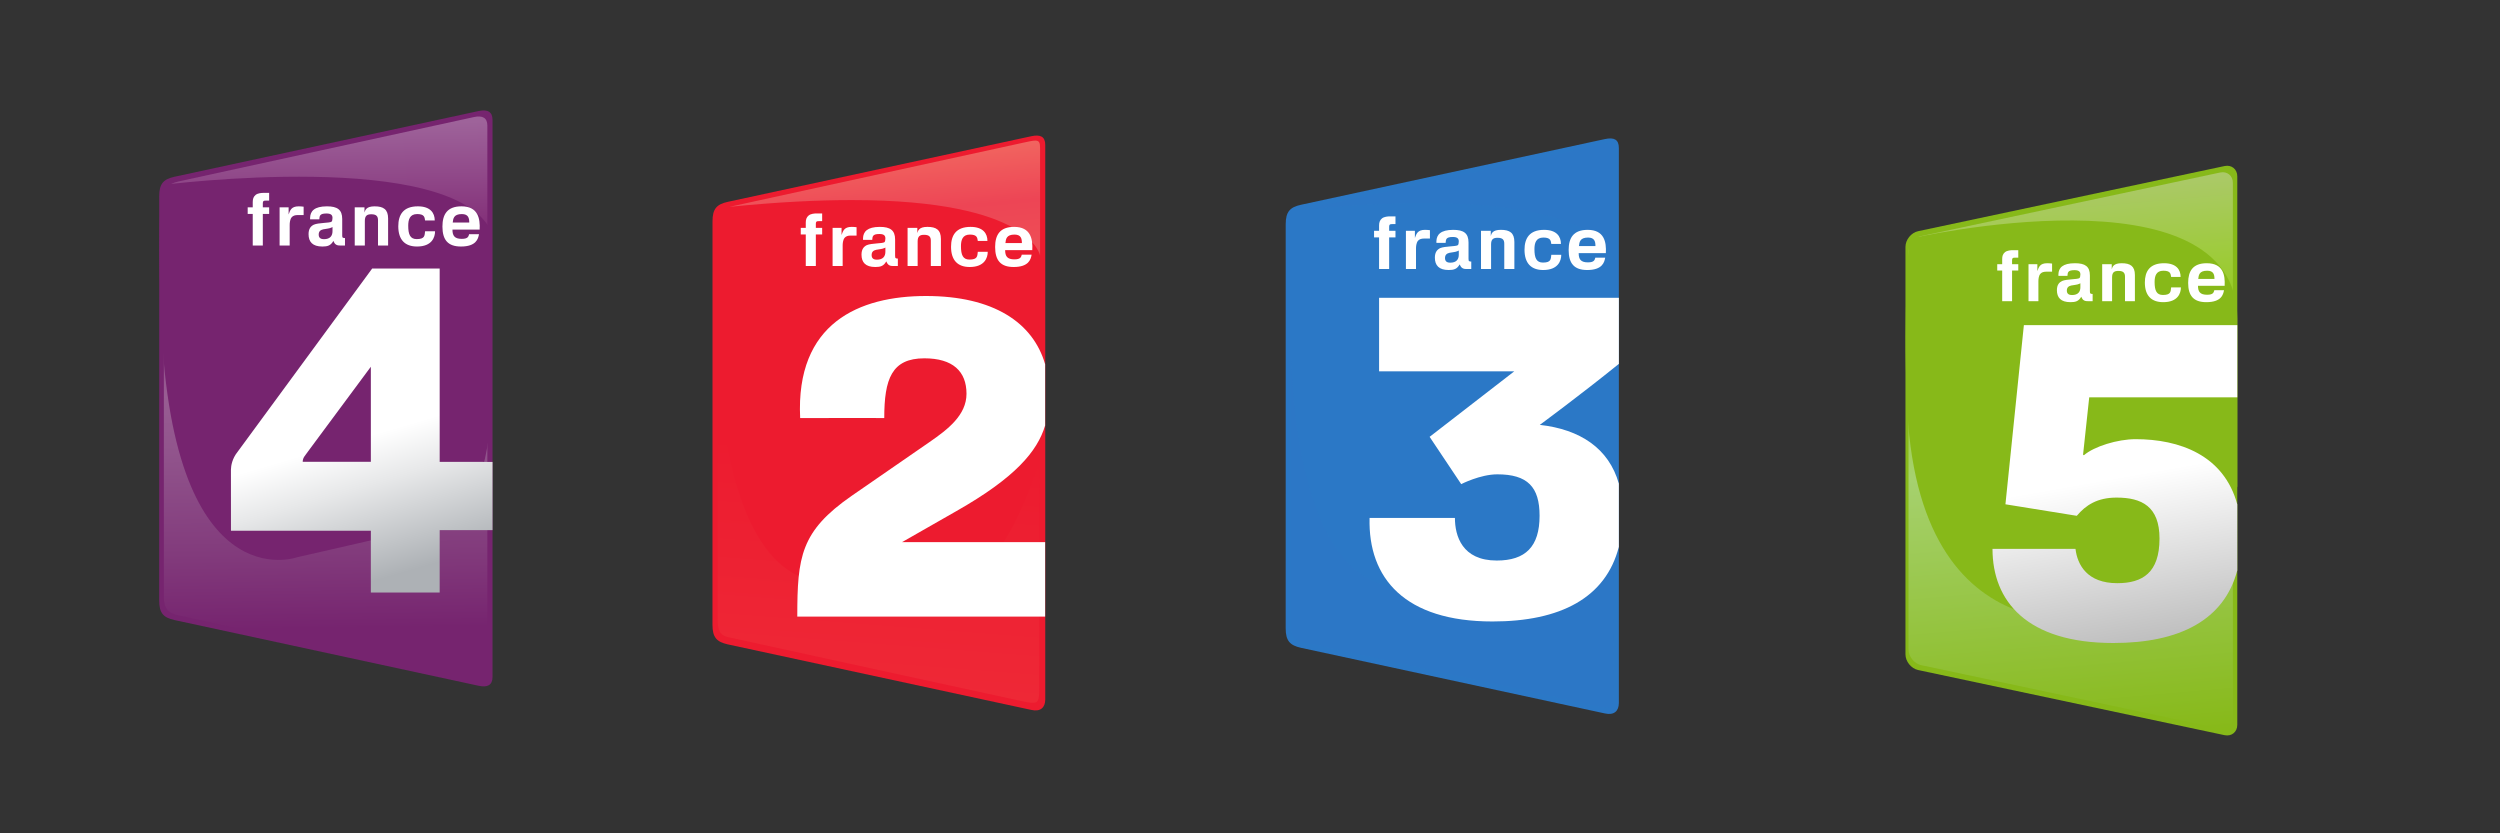 <?xml version="1.0" encoding="UTF-8" standalone="no"?>
<svg
   xmlns:dc="http://purl.org/dc/elements/1.1/"
   xmlns:cc="http://creativecommons.org/ns#"
   xmlns:rdf="http://www.w3.org/1999/02/22-rdf-syntax-ns#"
   xmlns:svg="http://www.w3.org/2000/svg"
   xmlns="http://www.w3.org/2000/svg"
   xmlns:xlink="http://www.w3.org/1999/xlink"
   xmlns:sodipodi="http://sodipodi.sourceforge.net/DTD/sodipodi-0.dtd"
   xmlns:inkscape="http://www.inkscape.org/namespaces/inkscape"
   width="300"
   height="100"
   id="svg2"
   version="1.1"
   inkscape:version="0.48.3.1 r9886"
   sodipodi:docname="sprite_min.svg">
  <rect width="100%" height="100%" fill="#333333" stroke="none"/>
  <defs
     id="defs50">
    <linearGradient
       gradientTransform="translate(-356.929,-197.118)"
       gradientUnits="userSpaceOnUse"
       xlink:href="#d"
       id="e"
       y2="461.778"
       x2="671.666"
       y1="523.915"
       x1="665.941" />
    <linearGradient
       gradientTransform="matrix(1,0,0,-1,4,871.441)"
       gradientUnits="userSpaceOnUse"
       id="d"
       y2="55.958"
       x2="293.251"
       y1="906.117"
       x1="218.872">
      <stop
         offset="0"
         style="stop-color:#f37364;stop-opacity:1"
         id="stop3229" />
      <stop
         offset="0.15"
         style="stop-color:#ed4555;stop-opacity:1"
         id="stop3231" />
      <stop
         offset="0.5"
         style="stop-color:#f26758;stop-opacity:1"
         id="stop3233" />
      <stop
         offset="1"
         style="stop-color:#ed1b2f;stop-opacity:1"
         id="stop3235" />
    </linearGradient>
    <linearGradient
       gradientUnits="userSpaceOnUse"
       xlink:href="#c"
       id="linearGradient3226"
       y2="461.778"
       x2="671.666"
       y1="523.915"
       x1="665.941" />
    <linearGradient
       gradientTransform="matrix(1,0,0,-1,4,871.441)"
       gradientUnits="userSpaceOnUse"
       id="c"
       y2="55.958"
       x2="293.251"
       y1="906.117"
       x1="218.872">
      <stop
         offset="0"
         style="stop-color:#f37364;stop-opacity:1"
         id="stop3218" />
      <stop
         offset="0.15"
         style="stop-color:#ed4555;stop-opacity:1"
         id="stop3220" />
      <stop
         offset="0.5"
         style="stop-color:#f26758;stop-opacity:1"
         id="stop3222" />
      <stop
         offset="1"
         style="stop-color:#ed1b2f;stop-opacity:1"
         id="stop3224" />
    </linearGradient>
    <linearGradient
       gradientUnits="userSpaceOnUse"
       xlink:href="#c"
       id="linearGradient3215"
       y2="459.683"
       x2="670.409"
       y1="527.824"
       x1="661.752" />
    <linearGradient
       gradientUnits="userSpaceOnUse"
       xlink:href="#b-5"
       id="linearGradient3213"
       y2="461.778"
       x2="671.666"
       y1="523.915"
       x1="665.941" />
    <linearGradient
       gradientTransform="matrix(1,0,0,-1,4,871.441)"
       gradientUnits="userSpaceOnUse"
       id="b-5"
       y2="55.958"
       x2="293.251"
       y1="906.117"
       x1="218.872">
      <stop
         offset="0"
         style="stop-color:#f37364;stop-opacity:1"
         id="stop3205" />
      <stop
         offset="0.15"
         style="stop-color:#ed4555;stop-opacity:1"
         id="stop3207" />
      <stop
         offset="0.5"
         style="stop-color:#f26758;stop-opacity:1"
         id="stop3209" />
      <stop
         offset="1"
         style="stop-color:#ed1b2f;stop-opacity:1"
         id="stop3211" />
    </linearGradient>
    <linearGradient
       gradientUnits="userSpaceOnUse"
       xlink:href="#b-5"
       id="linearGradient3202"
       y2="459.683"
       x2="670.409"
       y1="527.824"
       x1="661.752" />
    <linearGradient
       gradientUnits="userSpaceOnUse"
       xlink:href="#a-6"
       id="linearGradient3200"
       y2="461.778"
       x2="671.666"
       y1="523.915"
       x1="665.941" />
    <linearGradient
       gradientUnits="userSpaceOnUse"
       xlink:href="#a-6"
       id="linearGradient3198"
       y2="459.683"
       x2="670.409"
       y1="527.824"
       x1="661.752" />
    <linearGradient
       gradientTransform="matrix(0,181.037,-181.037,0,97.901,175.907)"
       gradientUnits="userSpaceOnUse"
       xlink:href="#a-6"
       id="f"
       y2="1.033"
       x2="0.848"
       y1="1.166"
       x1="-0.874" />
    <linearGradient
       gradientTransform="matrix(1,0,0,-1,4,871.441)"
       gradientUnits="userSpaceOnUse"
       id="a-6"
       y2="55.958"
       x2="293.251"
       y1="906.117"
       x1="218.872">
      <stop
         offset="0"
         style="stop-color:#f37364;stop-opacity:1"
         id="stop3189" />
      <stop
         offset="0.15"
         style="stop-color:#ed4555;stop-opacity:1"
         id="stop3191" />
      <stop
         offset="0.5"
         style="stop-color:#f26758;stop-opacity:1"
         id="stop3193" />
      <stop
         offset="1"
         style="stop-color:#ed1b2f;stop-opacity:1"
         id="stop3195" />
    </linearGradient>
    <clipPath
       id="clipPath3184">
      <path
         id="path3186"
         d="m 617.215,435.498 h 109.016 v 91.464 H 617.215 v -91.464 z"
         inkscape:connector-curvature="0" />
    </clipPath>
    <clipPath
       id="clipPath3180">
      <path
         id="path3182"
         d="m 617.226,463.603 h 109.005 v 63.36 H 617.226 v -63.36 z"
         inkscape:connector-curvature="0" />
    </clipPath>
    <linearGradient
       x2="1"
       gradientTransform="matrix(0,-35.75,-35.75,0,707.894,493.213)"
       gradientUnits="userSpaceOnUse"
       id="d-3"
       xlink:href="#b-1" />
    <linearGradient
       x2="1"
       gradientTransform="matrix(0,-15.103,-15.103,0,708.528,526.192)"
       gradientUnits="userSpaceOnUse"
       id="c-0"
       xlink:href="#a-2" />
    <clipPath
       id="clipPath3386">
      <path
         id="path3388"
         d="m 617.215,435.498 h 109.016 v 91.464 H 617.215 v -91.464 z"
         inkscape:connector-curvature="0" />
    </clipPath>
    <linearGradient
       x2="1"
       gradientUnits="userSpaceOnUse"
       gradientTransform="matrix(0,-35.75,-35.75,0,707.894,493.213)"
       id="b-1">
      <stop
         id="stop3382"
         stop-color="#709cd8"
         offset="0" />
      <stop
         id="stop3384"
         stop-color="#2c77c6"
         offset="1" />
    </linearGradient>
    <linearGradient
       x2="1"
       gradientUnits="userSpaceOnUse"
       gradientTransform="matrix(0,-15.103,-15.103,0,708.528,526.192)"
       id="a-2">
      <stop
         id="stop3377"
         stop-color="#709cd8"
         offset="0" />
      <stop
         id="stop3379"
         stop-color="#2c77c6"
         offset="1" />
    </linearGradient>
    <clipPath
       id="clipPath3372">
      <path
         id="path3374"
         d="m 617.226,463.603 h 109.005 v 63.36 H 617.226 v -63.36 z"
         inkscape:connector-curvature="0" />
    </clipPath>
  </defs>
  <sodipodi:namedview
     pagecolor="#ffffff"
     bordercolor="#666666"
     borderopacity="1"
     objecttolerance="10"
     gridtolerance="10"
     guidetolerance="10"
     inkscape:pageopacity="0"
     inkscape:pageshadow="2"
     inkscape:window-width="1027"
     inkscape:window-height="999"
     id="namedview48"
     showgrid="false"
     inkscape:zoom="0.6804859"
     inkscape:cx="100.357"
     inkscape:cy="173.4055"
     inkscape:window-x="0"
     inkscape:window-y="0"
     inkscape:window-maximized="0"
     inkscape:current-layer="svg2"
     borderlayer="true" />
  <path
     d="m 57.429,13.325 -36.488,7.885 c -1.332,0.293 -1.836,0.844 -1.836,2.336 l -0.002,48.527 c 0,1.491 0.503,2.043 1.836,2.335 l 36.485,7.883 c 1.104,0.247 1.678,-0.107 1.678,-1.051 v -10.39 c -4.024,0.002 -29.788,0.01 -29.801,0 h 29.801 v -56.469 c 0,-0.948 -0.574,-1.297 -1.675,-1.055 z"
     id="path4"
     inkscape:connector-curvature="0"
     style="fill:#76246f" />
  <linearGradient
     id="a"
     gradientUnits="userSpaceOnUse"
     x1="98.301"
     y1="7.911"
     x2="102.345"
     y2="312.425"
     gradientTransform="matrix(0.199,0,0,0.199,19.104,13.251)">
    <stop
       offset="0"
       stop-color="#9E639A"
       id="stop7" />
    <stop
       offset=".226"
       stop-color="#802A75"
       id="stop9" />
    <stop
       offset=".532"
       stop-color="#985D93"
       id="stop11" />
    <stop
       offset=".647"
       stop-color="#91548C"
       id="stop13" />
    <stop
       offset=".849"
       stop-color="#823B7C"
       id="stop15" />
    <stop
       offset="1"
       stop-color="#76246F"
       id="stop17" />
  </linearGradient>
  <path
     clip-rule="evenodd"
     d="m 56.858,14.051 -35.412,7.718 c -1.292,0.287 -1.782,0.826 -1.782,2.287 l -0.002,47.504 c 0,1.462 0.488,2.001 1.783,2.287 l 35.409,7.716 c 1.072,0.243 1.629,-0.104 1.629,-1.029 v -65.451 c 0,-0.928 -0.557,-1.269 -1.625,-1.033 z"
     id="path19"
     inkscape:connector-curvature="0"
     style="fill:url(#a);fill-rule:evenodd" />
  <path
     d="m 19.478,22.194 c 0,0 35.147,-4.511 39.537,5.729 l 5.98e-4,20.605 c 0,0 -0.264,12.428 -5.662,14.294 l -17.709,4.052 c 0,0 -15.352,5.54 -16.347,-29.676 -0.463,-11.459 0.181,-15.004 0.181,-15.004 z"
     id="path21"
     inkscape:connector-curvature="0"
     style="fill:#76246f" />
  <path
     d="m 55.421,25.687 c -0.987,0 -1.041,0.557 -1.095,1.02 h 1.986 c 0,-0.533 -0.106,-1.02 -0.89,-1.02 z"
     id="path23"
     inkscape:connector-curvature="0"
     style="fill:none" />
  <path
     d="m 38.244,28.157 c 0,0.474 0.367,0.543 0.635,0.543 0.726,0 1.031,-0.393 1.022,-0.988 v -0.471 c -0.046,0.028 -0.097,0.054 -0.139,0.07 -0.571,0.27 -1.518,0 -1.518,0.845 z"
     id="path25"
     inkscape:connector-curvature="0"
     style="fill:none" />
  <path
     d="m 41.066,28.229 v -1.949 c 0,-1.118 -0.581,-1.519 -1.831,-1.519 -1.523,0 -1.997,0.585 -2.023,1.362 v 0.2 h 1.106 c 0.038,-0.376 0,-0.705 0.857,-0.705 0.577,0 0.725,0.216 0.725,0.539 0,0.21 -0.046,0.386 -0.115,0.445 -0.248,0.177 -1.551,0.106 -2.13,0.361 -0.349,0.173 -0.628,0.472 -0.628,1.136 0,0.925 0.483,1.485 1.66,1.485 0.61,0 0.999,-0.106 1.32,-0.673 0.057,0.104 0.11,0.269 0.239,0.384 0.167,0.139 0.332,0.166 0.549,0.166 h 0.604 v -0.891 c -0.147,0.008 -0.234,-0.037 -0.271,-0.062 -0.037,-0.025 -0.065,-0.087 -0.065,-0.279 z m -1.165,-0.516 c 0.009,0.595 -0.295,0.988 -1.022,0.988 -0.269,0 -0.635,-0.07 -0.635,-0.543 0,-0.845 0.948,-0.575 1.518,-0.845 0.042,-0.016 0.093,-0.043 0.139,-0.07 v 0.471 z"
     id="path27"
     inkscape:connector-curvature="0"
     style="fill:#ffffff" />
  <path
     d="m 44.958,24.761 c -1.025,0 -1.133,0.464 -1.22,0.743 v -0.623 h -1.17 v 4.579 h 1.213 v -2.952 c 0,-0.629 0.271,-0.796 0.776,-0.796 0.629,0 0.804,0.263 0.804,0.717 v 3.031 h 1.212 v -3.241 c 2e-4,-1.091 -0.558,-1.458 -1.615,-1.458 z"
     id="path29"
     inkscape:connector-curvature="0"
     style="fill:#ffffff" />
  <path
     d="m 34.634,25.738 v -0.857 h -1.082 v 4.579 h 1.21 v -2.473 c 0,-0.217 0.027,-0.644 0.227,-0.899 0.171,-0.209 0.428,-0.279 0.707,-0.279 h 0.74 v -1.006 c -0.2,-0.026 -0.394,-0.043 -0.592,-0.043 -0.917,2e-4 -1.04,0.508 -1.21,0.977 z"
     id="path31"
     inkscape:connector-curvature="0"
     style="fill:#ffffff" />
  <path
     d="m 30.678,23.388 c -0.27,0.22 -0.349,0.497 -0.349,0.857 v 0.637 h -0.606 v 0.788 h 0.606 v 3.791 h 1.21 v -3.791 h 0.759 v -0.788 h -0.759 v -0.488 c 0,-0.122 0.019,-0.181 0.061,-0.245 0.055,-0.069 0.212,-0.079 0.362,-0.079 h 0.336 v -0.926 h -0.634 c -0.297,0 -0.724,0.035 -0.987,0.244 z"
     id="path33"
     inkscape:connector-curvature="0"
     style="fill:#ffffff" />
  <path
     d="m 55.37,24.761 c -1.704,0 -2.278,0.97 -2.278,2.427 0,1.6 0.661,2.395 2.223,2.395 1.815,0 2.067,-0.909 2.164,-1.479 h -1.185 c -0.077,0.273 -0.132,0.56 -0.881,0.56 -0.865,0 -1.119,-0.376 -1.119,-1.108 h 3.264 c 0.069,-1.32 -0.177,-2.796 -2.19,-2.796 z m -1.044,1.947 c 0.054,-0.463 0.108,-1.02 1.095,-1.02 0.784,0 0.89,0.488 0.89,1.02 h -1.986 z"
     id="path35"
     inkscape:connector-curvature="0"
     style="fill:#ffffff" />
  <path
     d="m 50.007,28.692 c -0.786,0 -1.02,-0.552 -1.02,-1.609 0,-0.725 0.183,-1.396 1.074,-1.396 0.9,0 0.886,0.415 0.949,0.769 h 1.159 c 0,-0.891 -0.515,-1.696 -2.029,-1.696 -1.757,0 -2.346,1.022 -2.346,2.392 0,1.623 0.799,2.43 2.25,2.43 1.788,0 2.163,-1.108 2.163,-1.827 h -1.197 c -0.063,0.489 1.99e-4,0.936 -1.002,0.936 z"
     id="path37"
     inkscape:connector-curvature="0"
     style="fill:#ffffff" />
  <linearGradient
     id="b"
     gradientUnits="userSpaceOnUse"
     x1="99.824"
     y1="152.939"
     x2="143.124"
     y2="300.452"
     gradientTransform="matrix(0.199,0,0,0.199,19.104,13.251)">
    <stop
       offset=".318"
       stop-color="#fff"
       id="stop40" />
    <stop
       offset=".503"
       stop-color="#E7E8E9"
       id="stop42" />
    <stop
       offset=".872"
       stop-color="#ADB1B5"
       id="stop44" />
  </linearGradient>
  <path
     d="M 52.761,32.22 H 44.664 L 28.515,54.214 c -0.666,0.832 -0.79,1.67 -0.803,2.131 v 0.136 l 0.004,7.209 h 16.787 l -0.002,7.417 h 8.26 v -7.492 h 6.343 v -8.186 l -6.343,-0.007 v -23.203 z m -8.258,23.194 c 0,0 -8.179,0.005 -8.179,0 0,-0.247 0.086,-0.475 0.217,-0.66 l 0.465,-0.637 7.496,-10.11 v 11.407 z"
     id="path46"
     inkscape:connector-curvature="0"
     style="fill:url(#b)" />
  <g
     id="g3238"
     transform="matrix(0.215,0,0,0.215,162.448,-98.336)">
    <g
       id="g3240"
       transform="matrix(5.064,0,0,-5.064,-2042.296,2203.376)">
      <path
         style="fill:#ed1b2f"
         id="path3242"
         d="m 369.299,328.801 c 0,0.945 -0.546,1.185 -1.541,0.971 l -33.451,-7.231 c -1.222,-0.267 -1.684,-0.774 -1.684,-2.14 L 332.62,275.91 c 0,-1.371 0.465,-1.872 1.687,-2.145 l 33.451,-7.223 c 1.01,-0.232 1.533,0.257 1.541,1.141 v 61.118"
         inkscape:connector-curvature="0" />
      <path
         style="fill:url(#e)"
         id="path3244"
         d="m 366.934,329.074 c -1.748,-0.39 -32.461,-7.086 -32.461,-7.086 5.263,0.527 9.716,0.748 13.488,0.748 19.827,0 20.765,-6.126 20.765,-6.126 0,0 -0.002,8.837 0,11.86 0,0.601 -0.098,0.821 -0.531,0.821 -0.27,0 -0.672,-0.085 -1.261,-0.217"
         inkscape:connector-curvature="0" />
      <g
         id="g3246"
         transform="translate(-356.929,-197.118)">
        <path
           style="fill:#ffffff"
           id="path3248"
           d="m 720.702,514.676 c 0,-1.47 0.608,-2.2 2.04,-2.2 1.662,0 1.894,0.836 1.981,1.357 h -1.085 c -0.072,-0.25 -0.123,-0.515 -0.811,-0.515 -0.792,0 -1.021,0.343 -1.021,1.018 h 2.992 c 0.064,1.211 -0.162,2.562 -2.004,2.562 -1.565,0 -2.092,-0.886 -2.092,-2.222 m 2.949,0.437 h -1.815 c 0.047,0.425 0.098,0.937 1.001,0.937 0.719,0 0.814,-0.444 0.814,-0.937"
           inkscape:connector-curvature="0" />
        <path
           style="fill:#ffffff"
           id="path3250"
           d="m 717.994,516.898 c 1.388,0 1.86,-0.737 1.86,-1.551 h -1.062 c -0.057,0.323 -0.048,0.703 -0.872,0.703 -0.817,0 -0.984,-0.614 -0.984,-1.28 0,-0.966 0.218,-1.475 0.937,-1.475 0.919,0 0.862,0.407 0.919,0.856 h 1.096 c 0,-0.656 -0.346,-1.675 -1.986,-1.675 -1.325,0 -2.059,0.741 -2.059,2.23 0,1.256 0.541,2.192 2.151,2.192"
           inkscape:connector-curvature="0" />
        <path
           style="fill:#ffffff"
           id="path3252"
           d="m 711.053,516.79 h 1.075 v -0.57 c 0.074,0.255 0.173,0.679 1.113,0.679 0.974,0 1.485,-0.332 1.485,-1.338 v -2.972 h -1.112 v 2.783 c 0,0.413 -0.158,0.652 -0.74,0.652 -0.461,0 -0.712,-0.15 -0.712,-0.73 v -2.705 h -1.109 v 4.201 z"
           inkscape:connector-curvature="0" />
        <path
           style="fill:#ffffff"
           id="path3254"
           d="m 708.606,515.618 c 0,-0.193 -0.041,-0.353 -0.102,-0.405 -0.23,-0.164 -1.421,-0.1 -1.953,-0.33 -0.32,-0.16 -0.577,-0.438 -0.577,-1.045 0,-0.849 0.443,-1.362 1.519,-1.362 0.564,0 0.92,0.095 1.211,0.621 0.055,-0.098 0.103,-0.251 0.224,-0.353 0.15,-0.131 0.299,-0.156 0.5,-0.156 h 0.552 v 0.822 c -0.135,-0.013 -0.214,0.03 -0.244,0.051 -0.038,0.027 -0.058,0.081 -0.058,0.262 v 1.783 c 0,1.021 -0.539,1.392 -1.682,1.392 -1.395,0 -1.83,-0.539 -1.854,-1.249 v -0.183 h 1.015 c 0.034,0.342 0,0.648 0.784,0.648 0.533,0 0.665,-0.197 0.665,-0.496 m -0.125,-1.059 0.125,0.062 v -0.43 c 0.011,-0.543 -0.268,-0.907 -0.937,-0.907 -0.248,0 -0.58,0.065 -0.58,0.498 0,0.777 0.868,0.535 1.392,0.777"
           inkscape:connector-curvature="0" />
        <path
           style="fill:#ffffff"
           id="path3256"
           d="m 702.787,516.79 h 0.988 v -0.787 c 0.16,0.431 0.272,0.896 1.117,0.896 0.178,0 0.355,-0.017 0.538,-0.038 v -0.922 h -0.675 c -0.253,0 -0.495,-0.065 -0.65,-0.255 -0.181,-0.237 -0.208,-0.625 -0.208,-0.824 v -2.271 h -1.11 v 4.201 z"
           inkscape:connector-curvature="0" />
      </g>
      <path
         style="fill:#ffffff"
         id="path3258"
         d="m 344.708,320.415 h -0.309 c -0.136,0 -0.282,-0.007 -0.329,-0.071 -0.045,-0.058 -0.058,-0.115 -0.058,-0.224 v -0.448 h 0.696 v -0.724 h -0.696 v -3.477 h -1.11 v 3.477 h -0.552 v 0.724 h 0.552 v 0.581 c 0,0.332 0.076,0.587 0.319,0.786 0.245,0.194 0.631,0.224 0.906,0.224 h 0.581 v -0.848 z"
         inkscape:connector-curvature="0" />
      <path
         style="fill:url(#f)"
         id="path3260"
         d="m 333.191,306.933 v -30.301 c 0,-1.238 0.179,-1.845 1.145,-2.069 1.395,-0.323 30.587,-6.667 32.019,-6.975 0.731,-0.157 1.226,-0.265 1.564,-0.265 0.709,0 0.716,0.466 0.72,1.89 0.019,6.903 0.008,8.559 0,19.552 0,0 0.012,3.234 0.012,4.851 l 0.003,0.405 c -1.921,-6.03 -5.736,-15.465 -13.67,-14.836 0,0 -6.792,-2.032 -12.713,2.044 -8.493,3.704 -9.054,22.181 -9.08,25.702 z"
         inkscape:connector-curvature="0" />
    </g>
    <g
       id="g3262"
       transform="matrix(0.364,0,0,0.366,-558.079,557.734)">
      <linearGradient
         gradientTransform="matrix(1,0,0,-1,4,871.441)"
         gradientUnits="userSpaceOnUse"
         id="linearGradient3264"
         y2="178.324"
         x2="354.639"
         y1="688.775"
         x1="264.632">
        <stop
           offset="0.5"
           style="stop-color:#ffffff;stop-opacity:1"
           id="stop3266" />
        <stop
           offset="1"
           style="stop-color:#bfbfbf;stop-opacity:1"
           id="stop3268" />
      </linearGradient>
      <path
         style="fill:#ffffff"
         id="path3270"
         d="M 1059.96,552.53 H 840.594 c 0,0 30.462,-17.461 83.232,-47.266 90.569,-51.167 124.217,-91.167 136.133,-130.516 v -93.54 c -18.532,-63.62 -79.367,-104.016 -182.619,-104.016 -102.214,0 -200.105,40.942 -192.98,186.195 0,0 127.125,-0.37 128.951,0 0,-59.805 11.44,-91.156 61.497,-91.156 43.627,0 64.609,19.867 64.609,54.067 0,32.534 -28.661,54.354 -56.714,73.636 -38.652,26.563 -56.549,38.664 -119.417,82.036 -78.044,53.875 -83.326,92.667 -83.326,184.136 0.149,0.106 328.688,0.023 380,0 V 552.53 z"
         inkscape:connector-curvature="0" />
    </g>
  </g>
  <g
     id="g3392"
     transform="matrix(1.09,0,0,-1.09,-208.274,376.142)">
    <path
       id="path3394"
       d="m 369.299,328.801 c 0,0.945 -0.546,1.185 -1.541,0.971 l -33.451,-7.231 c -1.222,-0.267 -1.684,-0.774 -1.684,-2.14 L 332.62,275.91 c 0,-1.371 0.465,-1.872 1.687,-2.145 l 33.451,-7.223 c 1.01,-0.232 1.533,0.257 1.541,1.141 v 61.118"
       inkscape:connector-curvature="0"
       style="fill:#2b78c6" />
    <path
       style="fill:url(#c-0)"
       id="path3396"
       d="m 366.934,329.074 c -1.748,-0.39 -32.461,-7.086 -32.461,-7.086 5.263,0.527 9.716,0.748 13.488,0.748 19.827,0 20.765,-6.126 20.765,-6.126 0,0 -0.002,8.837 0,11.86 0,0.601 -0.098,0.821 -0.531,0.821 -0.27,0 -0.672,-0.085 -1.261,-0.217"
       inkscape:connector-curvature="0" />
    <path
       style="fill:url(#d-3)"
       id="path3398"
       d="m 333.196,306.877 v 0 m 0,-30.376 c 0,-1.241 0.18,-1.848 1.148,-2.072 1.398,-0.324 30.658,-6.684 32.093,-6.993 0.733,-0.157 1.232,-0.262 1.57,-0.262 0.711,0 0.715,0.465 0.719,1.892 0.019,6.92 0.01,8.581 0.002,19.601 0,1.905 -0.01,3.01 -0.248,3.01 -0.202,0 -0.566,-0.79 -1.225,-2.555 -0.977,-2.616 -2.601,-4.597 -5.303,-5.237 -5.527,-1.308 -6.943,-1.705 -14.487,-3.221 -0.696,-0.139 -1.355,-0.206 -1.985,-0.206 -11.569,0 -12.254,22.492 -12.284,26.419 v -30.376 z"
       inkscape:connector-curvature="0" />
    <g
       id="g3400"
       transform="translate(-356.929,-197.118)">
      <path
         id="path3402"
         d="m 726.227,488.963 c -1.102,3.889 -4.275,5.972 -8.703,6.464 0,0 4.604,3.39 8.707,6.718 v 7.269 h -26.399 v -8.093 h 14.88 c -0.031,-0.023 -9.318,-7.211 -9.318,-7.211 l 3.478,-5.207 c 0,0 2.091,1.079 3.977,1.079 3.336,0 4.651,-1.398 4.651,-4.557 0,-3.42 -1.564,-4.933 -4.719,-4.933 -3.821,0 -4.601,2.73 -4.601,4.691 h -9.396 c -0.176,-6.653 3.886,-11.4 13.535,-11.4 7.475,0 12.469,2.605 13.908,8.215 v 6.965 z"
         inkscape:connector-curvature="0"
         style="fill:#ffffff" />
      <path
         id="path3404"
         d="m 720.702,514.676 c 0,-1.47 0.608,-2.2 2.04,-2.2 1.662,0 1.894,0.836 1.981,1.357 h -1.085 c -0.072,-0.25 -0.123,-0.515 -0.811,-0.515 -0.792,0 -1.021,0.343 -1.021,1.018 h 2.992 c 0.064,1.211 -0.162,2.562 -2.004,2.562 -1.565,0 -2.092,-0.886 -2.092,-2.222 m 2.949,0.437 h -1.815 c 0.047,0.425 0.098,0.937 1.001,0.937 0.719,0 0.814,-0.444 0.814,-0.937"
         inkscape:connector-curvature="0"
         style="fill:#ffffff" />
      <path
         id="path3406"
         d="m 717.994,516.898 c 1.388,0 1.86,-0.737 1.86,-1.551 h -1.062 c -0.057,0.323 -0.048,0.703 -0.872,0.703 -0.817,0 -0.984,-0.614 -0.984,-1.28 0,-0.966 0.218,-1.475 0.937,-1.475 0.919,0 0.862,0.407 0.919,0.856 h 1.096 c 0,-0.656 -0.346,-1.675 -1.986,-1.675 -1.325,0 -2.059,0.741 -2.059,2.23 0,1.256 0.541,2.192 2.151,2.192"
         inkscape:connector-curvature="0"
         style="fill:#ffffff" />
      <path
         id="path3408"
         d="m 711.053,516.79 h 1.075 v -0.57 c 0.074,0.255 0.173,0.679 1.113,0.679 0.974,0 1.485,-0.332 1.485,-1.338 v -2.972 h -1.112 v 2.783 c 0,0.413 -0.158,0.652 -0.74,0.652 -0.461,0 -0.712,-0.15 -0.712,-0.73 v -2.705 h -1.109 v 4.201 z"
         inkscape:connector-curvature="0"
         style="fill:#ffffff" />
      <path
         id="path3410"
         d="m 708.606,515.618 c 0,-0.193 -0.041,-0.353 -0.102,-0.405 -0.23,-0.164 -1.421,-0.1 -1.953,-0.33 -0.32,-0.16 -0.577,-0.438 -0.577,-1.045 0,-0.849 0.443,-1.362 1.519,-1.362 0.564,0 0.92,0.095 1.211,0.621 0.055,-0.098 0.103,-0.251 0.224,-0.353 0.15,-0.131 0.299,-0.156 0.5,-0.156 h 0.552 v 0.822 c -0.135,-0.013 -0.214,0.03 -0.244,0.051 -0.038,0.027 -0.058,0.081 -0.058,0.262 v 1.783 c 0,1.021 -0.539,1.392 -1.682,1.392 -1.395,0 -1.83,-0.539 -1.854,-1.249 v -0.183 h 1.015 c 0.034,0.342 0,0.648 0.784,0.648 0.533,0 0.665,-0.197 0.665,-0.496 m -0.125,-1.059 0.125,0.062 v -0.43 c 0.011,-0.543 -0.268,-0.907 -0.937,-0.907 -0.248,0 -0.58,0.065 -0.58,0.498 0,0.777 0.868,0.535 1.392,0.777"
         inkscape:connector-curvature="0"
         style="fill:#ffffff" />
      <path
         id="path3412"
         d="m 702.787,516.79 h 0.988 v -0.787 c 0.16,0.431 0.272,0.896 1.117,0.896 0.178,0 0.355,-0.017 0.538,-0.038 v -0.922 h -0.675 c -0.253,0 -0.495,-0.065 -0.65,-0.255 -0.181,-0.237 -0.208,-0.625 -0.208,-0.824 v -2.271 h -1.11 v 4.201 z"
         inkscape:connector-curvature="0"
         style="fill:#ffffff" />
    </g>
    <path
       id="path3414"
       d="m 344.708,320.415 h -0.309 c -0.136,0 -0.282,-0.007 -0.329,-0.071 -0.045,-0.058 -0.058,-0.115 -0.058,-0.224 v -0.448 h 0.696 v -0.724 h -0.696 v -3.477 h -1.11 v 3.477 h -0.552 v 0.724 h 0.552 v 0.581 c 0,0.332 0.076,0.587 0.319,0.786 0.245,0.194 0.631,0.224 0.906,0.224 h 0.581 v -0.848 z"
       inkscape:connector-curvature="0"
       style="fill:#ffffff" />
  </g>
  <g
     id="g3605"
     transform="matrix(0.078,0,0,0.078,228.695,25.174)">
    <path
       id="path3607"
       d="M 19.063,32.9 C 8.303,35.187 -0.5,46.058 -0.5,57.058 v 626.883 c 0,11 8.803,21.87 19.563,24.157 l 471.373,100.193 c 10.76,2.287 19.563,-4.842 19.563,-15.842 V -51.452 c 0,-11 -8.803,-18.129 -19.563,-15.842 L 19.063,32.9 z"
       inkscape:connector-curvature="0"
       style="fill:#87b919" />
    <linearGradient
       gradientTransform="matrix(1,0,0,-1,4,871.441)"
       y2="55.958"
       x2="293.251"
       y1="906.117"
       x1="218.872"
       gradientUnits="userSpaceOnUse"
       id="a-4">
      <stop
         id="stop3610"
         stop-color="#ABC969"
         offset="0" />
      <stop
         id="stop3612"
         stop-color="#95CC1C"
         offset=".25" />
      <stop
         id="stop3614"
         stop-color="#A6D16F"
         offset=".5" />
      <stop
         id="stop3616"
         stop-color="#87B919"
         offset="1" />
    </linearGradient>
    <path
       style="fill:url(#a-4)"
       id="path3618"
       d="M 23.744,40.411 C 12.984,42.698 4.181,53.569 4.181,64.569 v 611.86 c 0,11 8.803,21.871 19.563,24.158 l 459.875,97.749 c 10.758,2.287 19.563,-4.842 19.563,-15.842 V -41.497 c 0,-11 -8.805,-18.129 -19.563,-15.842 L 23.744,40.411 z"
       inkscape:connector-curvature="0" />
    <path
       id="path3620"
       d="m 5.25,44.569 c 0,0 504.75,-116.021 504.75,123.206 l 0.002,257.853 C 449.5,642.5 321.625,624.5 321.625,624.5 c 0,0 -307.248,84.704 -319.979,-333.394 C -4.285,155.053 5.25,44.569 5.25,44.569 z"
       inkscape:connector-curvature="0"
       style="fill:#87b919" />
    <linearGradient
       gradientTransform="matrix(1,0,0,-1,4,871.441)"
       y2="209.076"
       x2="371.534"
       y1="712.542"
       x1="282.759"
       gradientUnits="userSpaceOnUse"
       id="b-50">
      <stop
         id="stop3623"
         stop-color="#fff"
         offset=".5" />
      <stop
         id="stop3625"
         stop-color="#BFBFBF"
         offset="1" />
    </linearGradient>
    <path
       style="fill:url(#b-50)"
       id="path3627"
       d="m 153.298,453.088 109.77,17.725 c 13.736,-16.287 31.358,-28.029 61.177,-28.029 38.93,0 66.09,13.696 66.09,63.011 0,52.729 -26.291,68.666 -65.021,68.666 -46.412,0 -61.365,-28.39 -64.234,-52.828 H 133.39 c 0,80.317 52.599,144.854 185.907,144.854 102.104,0 170.586,-35.428 190.703,-111.765 V 453.347 C 489.424,377.139 420.611,352.904 353.592,352.904 c -27.778,0 -63.948,11.17 -79.639,24.775 0,0 -0.949,-0.978 -1.24,-0.828 l 9.488,-88.346 H 510 V 177.431 H 181.668 l -28.37,275.657 z"
       inkscape:connector-curvature="0" />
    <path
       id="path3629"
       d="m 463.68,93.73 c -12.406,0 -13.084,6.922 -13.77,12.679 h 24.959 C 474.87,99.79 473.53,93.73 463.68,93.73 z"
       inkscape:connector-curvature="0"
       style="fill:none" />
    <path
       id="path3631"
       d="m 247.772,124.411 c 0,5.882 4.608,6.748 7.986,6.748 9.135,0 12.955,-4.877 12.842,-12.268 v -5.857 c -0.574,0.341 -1.217,0.677 -1.742,0.876 -7.172,3.353 -19.086,0 -19.086,10.501 z"
       inkscape:connector-curvature="0"
       style="fill:none" />
    <path
       id="path3633"
       d="m 283.236,125.306 v -24.214 c 0,-13.886 -7.301,-18.875 -23.01,-18.875 -19.146,0 -25.097,7.268 -25.424,16.918 v 2.492 h 13.907 c 0.475,-4.676 0,-8.764 10.767,-8.764 7.254,0 9.121,2.684 9.121,6.694 0,2.612 -0.578,4.793 -1.445,5.529 -3.118,2.193 -19.49,1.317 -26.766,4.479 -4.391,2.145 -7.897,5.863 -7.897,14.113 0,11.494 6.07,18.448 20.867,18.448 7.675,0 12.563,-1.313 16.594,-8.36 0.721,1.289 1.385,3.345 3.006,4.774 2.1,1.729 4.178,2.058 6.903,2.058 h 7.593 V 129.53 c -1.851,0.101 -2.938,-0.458 -3.4,-0.765 -0.468,-0.305 -0.816,-1.077 -0.816,-3.459 z m -14.638,-6.415 c 0.111,7.391 -3.711,12.268 -12.842,12.268 -3.378,0 -7.986,-0.866 -7.986,-6.748 0,-10.501 11.916,-7.148 19.082,-10.501 0.527,-0.204 1.168,-0.538 1.742,-0.876 v 5.857 h 0.004 z"
       inkscape:connector-curvature="0"
       style="fill:#ffffff" />
    <path
       id="path3635"
       d="m 332.168,82.219 c -12.885,0 -14.24,5.762 -15.332,9.229 v -7.731 h -14.713 v 56.884 h 15.242 v -36.677 c 0,-7.811 3.403,-9.888 9.764,-9.888 7.904,0 10.106,3.272 10.106,8.909 v 37.653 h 15.229 v -40.261 c 10e-4,-13.546 -7.019,-18.118 -20.296,-18.118 z"
       inkscape:connector-curvature="0"
       style="fill:#ffffff" />
    <path
       id="path3637"
       d="M 202.398,94.359 V 83.716 H 188.797 V 140.6 h 15.216 v -30.724 c 0,-2.699 0.337,-8.004 2.853,-11.168 2.148,-2.598 5.385,-3.464 8.891,-3.464 h 9.294 V 82.749 c -2.515,-0.323 -4.948,-0.532 -7.442,-0.532 -11.53,0.002 -13.072,6.304 -15.211,12.142 z"
       inkscape:connector-curvature="0"
       style="fill:#ffffff" />
    <path
       id="path3639"
       d="m 152.675,65.163 c -3.394,2.739 -4.382,6.177 -4.382,10.644 v 7.91 h -7.612 v 9.792 h 7.612 v 47.092 h 15.209 V 93.508 h 9.549 v -9.792 h -9.549 v -6.067 c 0,-1.517 0.242,-2.254 0.768,-3.039 0.687,-0.861 2.669,-0.983 4.548,-0.983 h 4.23 V 62.129 h -7.964 c -3.738,0 -9.104,0.434 -12.409,3.034 z"
       inkscape:connector-curvature="0"
       style="fill:#ffffff" />
    <path
       id="path3641"
       d="m 463.034,82.219 c -21.408,0 -28.627,12.044 -28.627,30.157 0,19.872 8.311,29.753 27.943,29.753 22.811,0 25.988,-11.289 27.201,-18.368 H 474.66 c -0.967,3.39 -1.652,6.958 -11.066,6.958 -10.873,0 -14.068,-4.67 -14.068,-13.763 h 41.029 c 0.871,-16.405 -2.215,-34.737 -27.521,-34.737 z m -13.123,24.19 c 0.686,-5.756 1.363,-12.679 13.77,-12.679 9.85,0 11.189,6.06 11.189,12.679 h -24.959 z"
       inkscape:connector-curvature="0"
       style="fill:#ffffff" />
    <path
       id="path3643"
       d="m 395.62,131.058 c -9.875,0 -12.824,-6.854 -12.824,-19.984 0,-9.008 2.303,-17.344 13.502,-17.344 11.307,0 11.133,5.155 11.922,9.556 h 14.568 c 0,-11.074 -6.479,-21.069 -25.508,-21.069 -22.078,0 -29.488,12.691 -29.488,29.723 0,20.157 10.043,30.187 28.281,30.187 22.471,0 27.189,-13.763 27.189,-22.7 h -15.049 c -0.783,6.073 0.006,11.631 -12.593,11.631 z"
       inkscape:connector-curvature="0"
       style="fill:#ffffff" />
  </g>
</svg>

